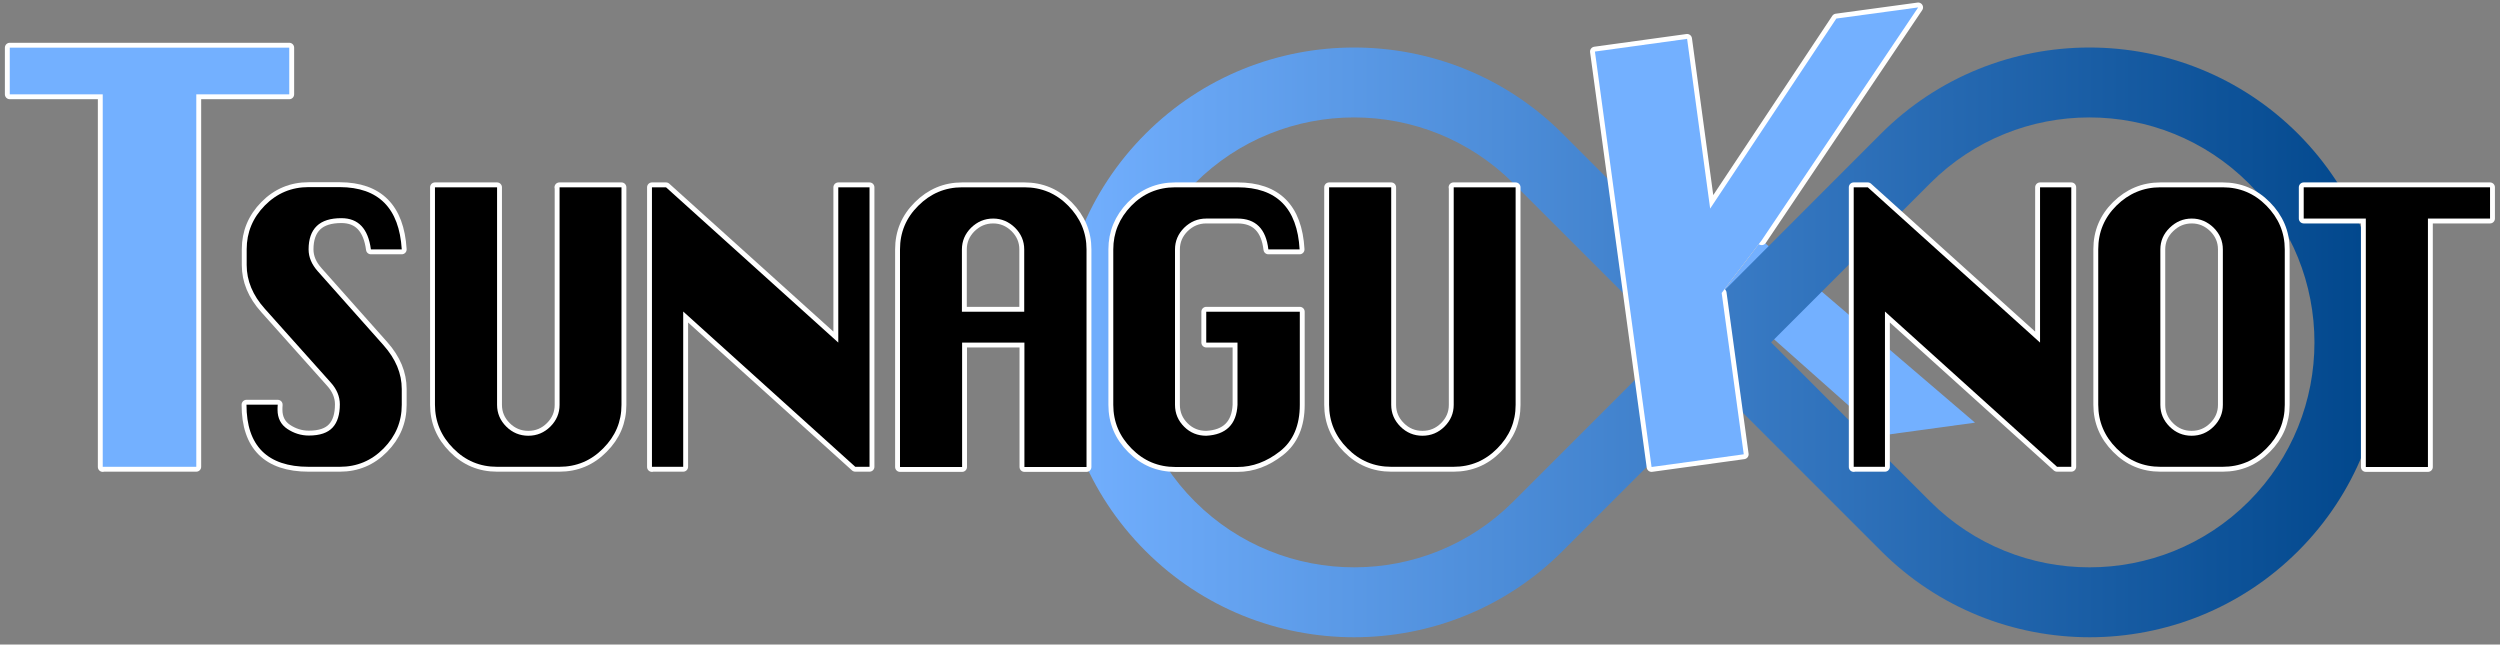 <?xml version="1.0" encoding="utf-8"?>
<!-- Generator: Adobe Illustrator 21.1.0, SVG Export Plug-In . SVG Version: 6.00 Build 0)  -->
<svg version="1.1" id="レイヤー_1" xmlns="http://www.w3.org/2000/svg" xmlns:xlink="http://www.w3.org/1999/xlink" x="0px"
	 y="0px" viewBox="0 0 1280 330" style="enable-background:new 0 0 1280 330;" xml:space="preserve">
<rect x="0" y="0" width="1280" height="330" fill="#808080" stroke="none"/>
<style type="text/css">
	.st0{fill:#73B0FF;}
	.st1{fill:url(#SVGID_1_);}
	.st2{fill:#FFFFFF;stroke:#FFFFFF;stroke-width:5;stroke-linecap:round;stroke-linejoin:round;stroke-miterlimit:10;}
</style>
<g>
	<polyline class="st0" points="881.6,150 963.7,222.9 1011.2,216.4 902,123 	"/>
	<g>
		<linearGradient id="SVGID_1_" gradientUnits="userSpaceOnUse" x1="542.359" y1="175.306" x2="1220.742" y2="175.306">
			<stop  offset="1.068376e-03" style="stop-color:#73B0FF"/>
			<stop  offset="1" style="stop-color:#00468B"/>
		</linearGradient>
		<path class="st1" d="M1176.6,68.5L1176.6,68.5c-58.9-58.9-154.7-58.9-213.6,0L881.6,150l-81.5-81.5c-58.9-58.9-154.7-58.9-213.6,0
			l0,0c-29.4,29.4-44.2,68.1-44.2,106.8c0,38.7,14.7,77.3,44.2,106.8l0,0c58.9,58.9,154.7,58.9,213.6,0l81.5-81.5l81.5,81.5
			c58.9,58.9,154.7,58.9,213.6,0l0,0c29.4-29.4,44.2-68.1,44.2-106.8C1220.7,136.6,1206,98,1176.6,68.5z M774.8,256.8
			c-44.9,44.9-118,44.9-163,0c-22.5-22.5-33.7-52-33.7-81.5c0-29.5,11.2-59,33.7-81.5c44.9-44.9,118-44.9,163,0l81.5,81.5
			L774.8,256.8z M988.3,256.8l-81.5-81.5l81.5-81.5c44.9-44.9,118-44.9,163,0c22.5,22.5,33.7,52,33.7,81.5c0,29.5-11.2,59-33.7,81.5
			C1106.4,301.7,1033.3,301.7,988.3,256.8z"/>
		<path class="st2" d="M205.7,127.7h-15.8c-1.4-10.6-6.4-16-15.1-16c-5.6,0-9.8,1.3-12.6,4c-2.8,2.7-4.2,6.7-4.2,12
			c0,4,1.6,7.7,4.7,11.2l33.7,37.9c6.2,7,9.3,14.4,9.3,22.4v8.1c0,8.6-3.1,16-9.3,22.3c-6.2,6.3-13.7,9.4-22.4,9.4h-16
			c-10.5,0-18.5-2.7-23.8-8c-5.3-5.3-8-13.2-8-23.8h16c-0.1,1.1-0.1,2-0.1,2.6c0,4.3,1.7,7.6,5,9.8c3.3,2.2,7,3.4,11,3.4
			c5.7,0,9.7-1.4,12.2-4.1c2.5-2.7,3.7-6.7,3.7-11.9c0-4-1.6-7.8-4.7-11.2l-33.7-37.7c-6.2-6.9-9.3-14.4-9.3-22.4v-8.1
			c0-8.6,3.1-16.1,9.3-22.4c6.2-6.3,13.7-9.4,22.4-9.4h16C193.8,95.9,204.4,106.5,205.7,127.7z"/>
		<path class="st2" d="M286.4,95.9h31.8v111.4c0,8.6-3.1,16-9.4,22.3c-6.2,6.3-13.7,9.4-22.4,9.4h-31.9c-8.7,0-16.2-3.1-22.4-9.4
			c-6.2-6.2-9.4-13.7-9.4-22.4V95.9h31.8v111.4c0,4.3,1.6,8,4.7,11.1c3.1,3.1,6.9,4.7,11.3,4.7c4.4,0,8.2-1.6,11.3-4.7
			c3.1-3.1,4.7-6.8,4.7-11.1V95.9z"/>
		<path class="st2" d="M333.8,239.1V95.9h7.2l88.2,79.5V95.9h16v143.1h-7.3l-88.1-79.5v79.5H333.8z"/>
		<path class="st2" d="M460.8,239.1V127.7c0-8.7,3.1-16.2,9.4-22.4c6.2-6.2,13.7-9.4,22.4-9.4h31.9c8.7,0,16.2,3.1,22.4,9.4
			c6.2,6.3,9.4,13.7,9.4,22.4v111.4h-31.8v-63.7h-31.9v63.7H460.8z M492.5,159.6h31.9v-31.9c0-4.3-1.6-8-4.7-11.1
			c-3.2-3.1-6.9-4.7-11.2-4.7c-4.4,0-8.1,1.6-11.3,4.7c-3.1,3.1-4.7,6.8-4.7,11.1V159.6z"/>
		<path class="st2" d="M617.8,159.6h47.7v47.7c0,10.5-3.4,18.5-10.2,23.8c-6.8,5.3-14,8-21.6,8h-31.9c-8.7,0-16.2-3.1-22.4-9.4
			c-6.2-6.2-9.4-13.7-9.4-22.4v-79.6c0-8.5,3.1-16,9.2-22.3c6.1-6.3,13.7-9.5,22.5-9.5h31.9c20,0,30.6,10.6,31.8,31.8h-16
			c-1.2-10.5-6.5-15.8-15.8-15.8h-16c-4.4,0-8.1,1.6-11.3,4.7c-3.1,3.1-4.7,6.8-4.7,11.1v79.6c0,4.4,1.6,8.1,4.7,11.2
			c3.1,3.1,6.9,4.6,11.3,4.6c10.1-0.5,15.5-5.8,16-15.8v-31.9h-16V159.6z"/>
		<path class="st2" d="M744.2,95.9H776v111.4c0,8.6-3.1,16-9.4,22.3c-6.2,6.3-13.7,9.4-22.4,9.4h-31.9c-8.7,0-16.2-3.1-22.4-9.4
			c-6.2-6.2-9.4-13.7-9.4-22.4V95.9h31.8v111.4c0,4.3,1.6,8,4.7,11.1c3.1,3.1,6.9,4.7,11.3,4.7c4.4,0,8.2-1.6,11.3-4.7
			c3.1-3.1,4.7-6.8,4.7-11.1V95.9z"/>
		<path class="st2" d="M949.1,239.1V95.9h7.2l88.2,79.5V95.9h16v143.1h-7.3l-88.1-79.5v79.5H949.1z"/>
		<path class="st2" d="M1106.1,95.9h31.9c8.7,0,16.2,3.1,22.4,9.4c6.2,6.3,9.4,13.7,9.4,22.4v79.6c0,8.6-3.1,16-9.4,22.3
			c-6.2,6.3-13.7,9.4-22.4,9.4h-31.9c-8.7,0-16.2-3.1-22.4-9.4c-6.2-6.2-9.4-13.7-9.4-22.4v-79.6c0-8.7,3.1-16.2,9.4-22.4
			C1089.9,99.1,1097.4,95.9,1106.1,95.9z M1106.1,127.7v79.6c0,4.3,1.6,8,4.7,11.1c3.1,3.1,6.9,4.7,11.3,4.7c4.4,0,8.2-1.6,11.3-4.7
			c3.1-3.1,4.7-6.8,4.7-11.1v-79.6c0-4.3-1.6-8-4.7-11.1c-3.2-3.1-6.9-4.7-11.2-4.7c-4.4,0-8.1,1.6-11.3,4.7
			C1107.7,119.7,1106.1,123.4,1106.1,127.7z"/>
		<path class="st2" d="M1211.3,239.1V111.9h-31.8v-16h95.4v16h-31.8v127.2H1211.3z"/>
		<g>
			<path class="st2" d="M52.6,239.1V48.3H5V24.4h143.1v23.9h-47.6v190.7H52.6z"/>
		</g>
		<polyline class="st2" points="902,123 982.1,3.8 940.2,9.5 875.6,106.8 863.8,19.9 816.6,26.4 845.6,239.1 892.8,232.6 881.5,150 
					"/>
	</g>
	<path d="M205.7,127.7h-15.8c-1.4-10.6-6.4-16-15.1-16c-5.6,0-9.8,1.3-12.6,4c-2.8,2.7-4.2,6.7-4.2,12c0,4,1.6,7.7,4.7,11.2
		l33.7,37.9c6.2,7,9.3,14.4,9.3,22.4v8.1c0,8.6-3.1,16-9.3,22.3c-6.2,6.3-13.7,9.4-22.4,9.4h-16c-10.5,0-18.5-2.7-23.8-8
		c-5.3-5.3-8-13.2-8-23.8h16c-0.1,1.1-0.1,2-0.1,2.6c0,4.3,1.7,7.6,5,9.8c3.3,2.2,7,3.4,11,3.4c5.7,0,9.7-1.4,12.2-4.1
		c2.5-2.7,3.7-6.7,3.7-11.9c0-4-1.6-7.8-4.7-11.2l-33.7-37.7c-6.2-6.9-9.3-14.4-9.3-22.4v-8.1c0-8.6,3.1-16.1,9.3-22.4
		c6.2-6.3,13.7-9.4,22.4-9.4h16C193.8,95.9,204.4,106.5,205.7,127.7z"/>
	<path d="M286.4,95.9h31.8v111.4c0,8.6-3.1,16-9.4,22.3c-6.2,6.3-13.7,9.4-22.4,9.4h-31.9c-8.7,0-16.2-3.1-22.4-9.4
		c-6.2-6.2-9.4-13.7-9.4-22.4V95.9h31.8v111.4c0,4.3,1.6,8,4.7,11.1c3.1,3.1,6.9,4.7,11.3,4.7c4.4,0,8.2-1.6,11.3-4.7
		c3.1-3.1,4.7-6.8,4.7-11.1V95.9z"/>
	<path d="M333.8,239.1V95.9h7.2l88.2,79.5V95.9h16v143.1h-7.3l-88.1-79.5v79.5H333.8z"/>
	<path d="M460.8,239.1V127.7c0-8.7,3.1-16.2,9.4-22.4c6.2-6.2,13.7-9.4,22.4-9.4h31.9c8.7,0,16.2,3.1,22.4,9.4
		c6.2,6.3,9.4,13.7,9.4,22.4v111.4h-31.8v-63.7h-31.9v63.7H460.8z M492.5,159.6h31.9v-31.9c0-4.3-1.6-8-4.7-11.1
		c-3.2-3.1-6.9-4.7-11.2-4.7c-4.4,0-8.1,1.6-11.3,4.7c-3.1,3.1-4.7,6.8-4.7,11.1V159.6z"/>
	<path d="M617.8,159.6h47.7v47.7c0,10.5-3.4,18.5-10.2,23.8c-6.8,5.3-14,8-21.6,8h-31.9c-8.7,0-16.2-3.1-22.4-9.4
		c-6.2-6.2-9.4-13.7-9.4-22.4v-79.6c0-8.5,3.1-16,9.2-22.3c6.1-6.3,13.7-9.5,22.5-9.5h31.9c20,0,30.6,10.6,31.8,31.8h-16
		c-1.2-10.5-6.5-15.8-15.8-15.8h-16c-4.4,0-8.1,1.6-11.3,4.7c-3.1,3.1-4.7,6.8-4.7,11.1v79.6c0,4.4,1.6,8.1,4.7,11.2
		c3.1,3.1,6.9,4.6,11.3,4.6c10.1-0.5,15.5-5.8,16-15.8v-31.9h-16V159.6z"/>
	<path d="M744.2,95.9H776v111.4c0,8.6-3.1,16-9.4,22.3c-6.2,6.3-13.7,9.4-22.4,9.4h-31.9c-8.7,0-16.2-3.1-22.4-9.4
		c-6.2-6.2-9.4-13.7-9.4-22.4V95.9h31.8v111.4c0,4.3,1.6,8,4.7,11.1c3.1,3.1,6.9,4.7,11.3,4.7c4.4,0,8.2-1.6,11.3-4.7
		c3.1-3.1,4.7-6.8,4.7-11.1V95.9z"/>
	<path d="M949.1,239.1V95.9h7.2l88.2,79.5V95.9h16v143.1h-7.3l-88.1-79.5v79.5H949.1z"/>
	<path d="M1106.1,95.9h31.9c8.7,0,16.2,3.1,22.4,9.4c6.2,6.3,9.4,13.7,9.4,22.4v79.6c0,8.6-3.1,16-9.4,22.3
		c-6.2,6.3-13.7,9.4-22.4,9.4h-31.9c-8.7,0-16.2-3.1-22.4-9.4c-6.2-6.2-9.4-13.7-9.4-22.4v-79.6c0-8.7,3.1-16.2,9.4-22.4
		C1089.9,99.1,1097.4,95.9,1106.1,95.9z M1106.1,127.7v79.6c0,4.3,1.6,8,4.7,11.1c3.1,3.1,6.9,4.7,11.3,4.7c4.4,0,8.2-1.6,11.3-4.7
		c3.1-3.1,4.7-6.8,4.7-11.1v-79.6c0-4.3-1.6-8-4.7-11.1c-3.2-3.1-6.9-4.7-11.2-4.7c-4.4,0-8.1,1.6-11.3,4.7
		C1107.7,119.7,1106.1,123.4,1106.1,127.7z"/>
	<path d="M1211.3,239.1V111.9h-31.8v-16h95.4v16h-31.8v127.2H1211.3z"/>
	<g>
		<path class="st0" d="M52.6,239.1V48.3H5V24.4h143.1v23.9h-47.6v190.7H52.6z"/>
	</g>
	<polyline class="st0" points="902,123 982.1,3.8 940.2,9.5 875.6,106.8 863.8,19.9 816.6,26.4 845.6,239.1 892.8,232.6 881.5,150 	
		"/>
</g>
</svg>

